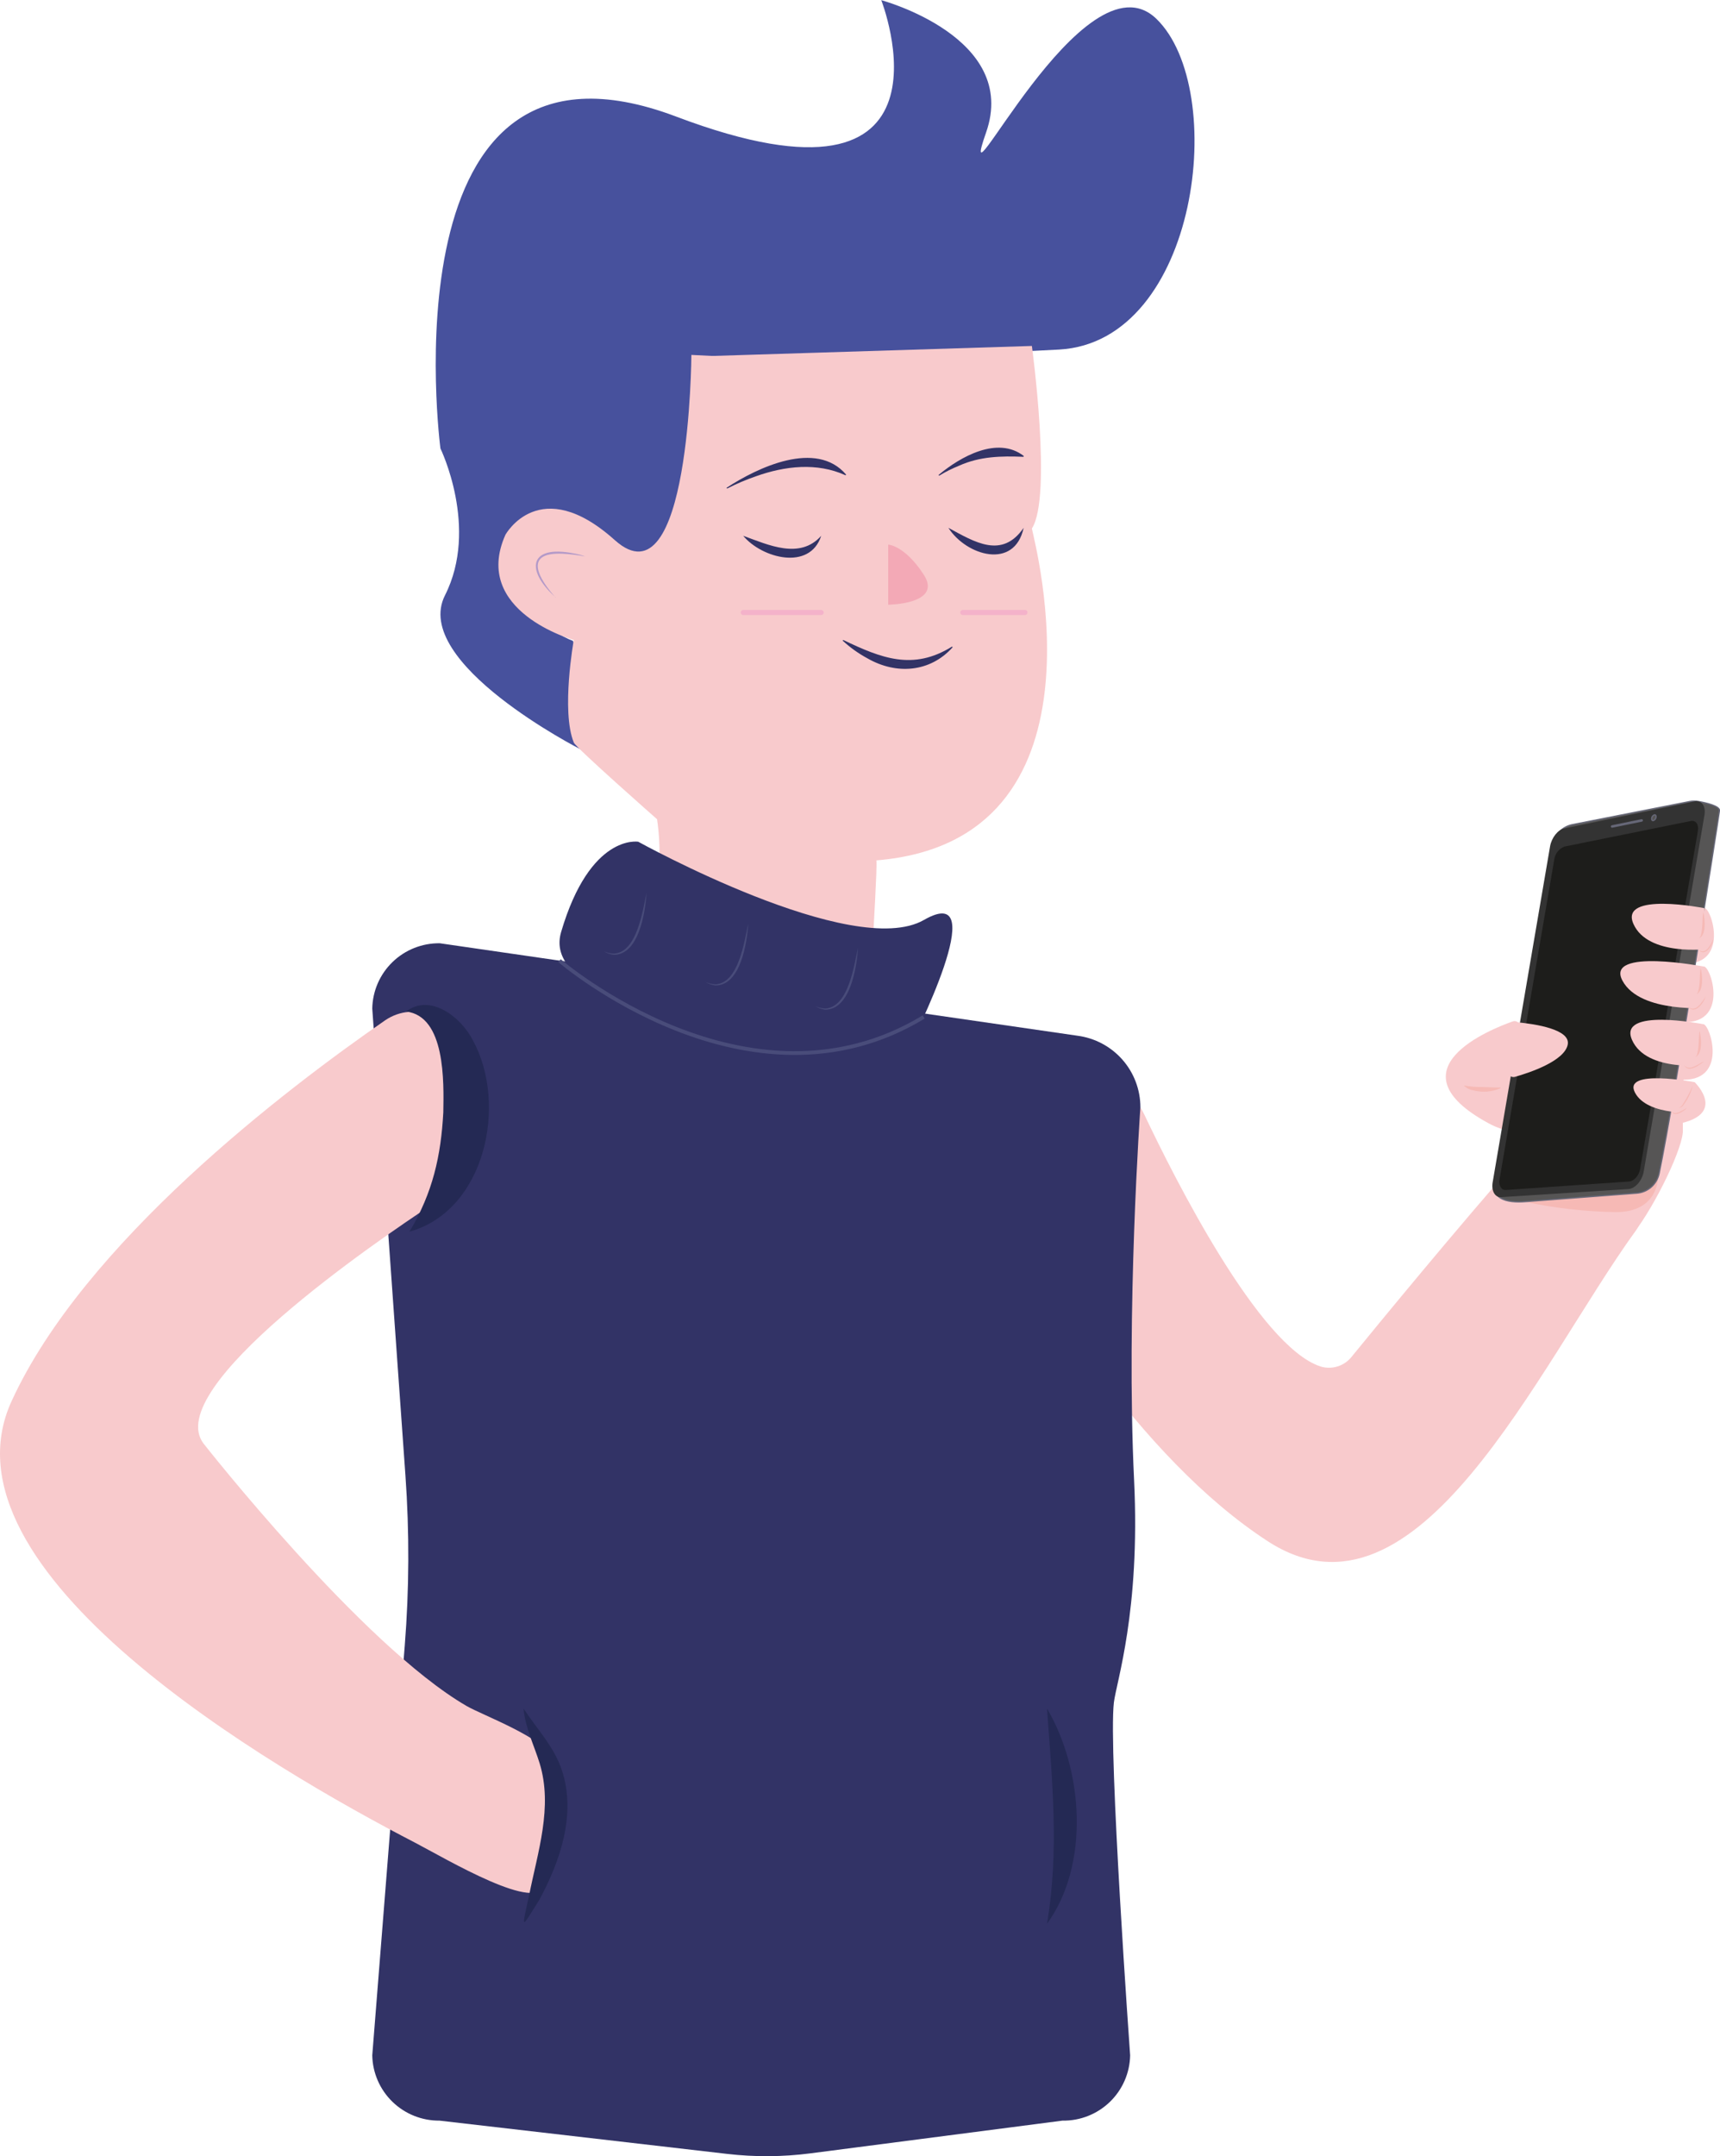 <svg width="344" height="431" viewBox="0 0 344 431" fill="none" xmlns="http://www.w3.org/2000/svg">
<g clip-path="url(#clip0_78_148)">
<path d="M303.752 215.927L337.092 191.465C337.092 191.465 336.49 224.642 336.572 225.777C336.837 228.922 331.232 240.717 326.602 246.678C319.237 256.274 290.537 244.524 303.752 215.927Z" fill="#F8CACC"/>
<path d="M303.798 204.605C303.676 204.405 303.49 204.252 303.27 204.171C303.05 204.09 302.809 204.086 302.586 204.159C298.275 205.668 277.914 213.71 297.592 224.469C306.104 229.122 311.481 223.751 309.349 219.644C308.437 217.826 302.431 214.682 300.171 216.672C307.143 216.29 305.229 207.031 303.798 204.605Z" fill="#F8CACC"/>
<path d="M340.582 204.714C341.967 204.423 346.005 216.681 335.706 215.782C325.407 214.882 336.69 212.983 336.69 212.983C336.69 212.983 339.917 204.904 340.582 204.714Z" fill="#F8CACC"/>
<path d="M340.746 193.219C342.132 192.928 346.169 205.177 335.87 204.287C325.571 203.396 336.855 201.488 336.855 201.488C336.855 201.488 340.09 193.4 340.746 193.219Z" fill="#F8CACC"/>
<path d="M340.837 181.514C342.232 181.224 346.26 193.482 335.97 192.592C325.681 191.701 336.955 189.784 336.955 189.784C336.955 189.784 340.19 181.705 340.837 181.514Z" fill="#F8CACC"/>
<path d="M338.906 216.291C338.906 216.291 346.197 223.251 334.139 224.905C322.081 226.559 334.595 222.242 334.595 222.242" fill="#F8CACC"/>
<path d="M304.655 230.457C291.458 245.414 275.162 265.279 270.313 271.222C269.592 272.127 268.614 272.794 267.507 273.138C266.4 273.481 265.215 273.485 264.106 273.148C251.775 269.132 234.75 235.209 228.908 222.887C227.319 219.565 224.572 216.933 221.18 215.482C217.944 214.106 214.588 213.032 211.154 212.274C198.395 209.384 188.041 222.352 194.047 233.629C206.333 256.71 227.878 291.413 253.552 308.079C283.629 327.607 307.462 273.275 327.094 246.078C327.541 245.466 327.858 244.771 328.026 244.033C328.194 243.295 328.208 242.531 328.069 241.787C327.93 241.043 327.64 240.336 327.217 239.708C326.794 239.08 326.246 238.545 325.608 238.136L312.338 229.448C311.147 228.674 309.718 228.35 308.309 228.535C306.9 228.72 305.604 229.402 304.655 230.457Z" fill="#F8CACC"/>
<path d="M304.937 240.217L331.614 235.31C331.614 235.31 331.732 242.289 323.193 242.289C317.054 242.194 310.94 241.5 304.937 240.217Z" fill="#F6B9B5"/>
<path d="M337.93 160.223C338.532 160.11 339.151 160.11 339.753 160.223C341.257 160.487 344 161.132 343.891 162.041C343.754 163.231 334.941 219.589 331.815 234.601C331.593 235.645 331.038 236.589 330.233 237.292C329.428 237.995 328.416 238.418 327.349 238.499L304.938 240.199C301.775 240.444 296.981 239.899 299.742 234.619L310.579 168.838C310.747 167.852 311.212 166.941 311.912 166.225C312.612 165.509 313.514 165.023 314.498 164.831L337.93 160.223Z" fill="#565555" stroke="#666777" stroke-width="0.25" stroke-miterlimit="10"/>
<path d="M325.672 237.682L300.216 239.299C298.995 239.372 298.238 238.045 298.53 236.337L310.014 169.174C310.305 167.475 311.563 165.867 312.821 165.603L338.923 160.196C340.309 159.905 341.202 161.105 340.892 162.922L328.734 234.238C328.397 236.046 327.03 237.591 325.672 237.682Z" fill="#333333"/>
<path d="M325.809 236.173L301.146 237.864C300.235 237.927 299.697 236.955 299.915 235.719L310.852 171.809C310.928 171.235 311.157 170.691 311.517 170.235C311.876 169.779 312.352 169.429 312.894 169.22L338.149 164.113C339.152 163.904 339.799 164.812 339.571 166.121L328.023 233.665C327.823 234.983 326.793 236.11 325.809 236.173Z" fill="#1D1D1B"/>
<path d="M322.427 165.203L328.333 163.995" stroke="#666777" stroke-width="0.5" stroke-miterlimit="10" stroke-linecap="round"/>
<path d="M331.204 163.367C331.183 163.514 331.123 163.652 331.03 163.767C330.937 163.883 330.814 163.97 330.675 164.022C330.438 164.076 330.283 163.858 330.338 163.54C330.358 163.394 330.419 163.255 330.512 163.14C330.605 163.025 330.727 162.937 330.866 162.886C331.112 162.831 331.258 163.049 331.204 163.367Z" fill="#565555" stroke="#666777" stroke-width="0.25" stroke-miterlimit="10"/>
<path d="M212.485 423.894L162.066 430.437C156.546 431.15 150.961 431.186 145.433 430.545L87.905 423.894C84.391 423.923 81.007 422.57 78.488 420.126C75.97 417.683 74.52 414.348 74.453 410.845L80.951 328.943C81.848 317.631 81.894 306.267 81.087 294.948L74.453 201.597C74.52 198.086 75.976 194.744 78.505 192.299C81.033 189.855 84.429 188.507 87.951 188.548L215.492 207.031C218.97 207.487 222.164 209.186 224.479 211.814C226.794 214.442 228.073 217.818 228.079 221.316C228.079 221.316 225.181 262.062 226.821 295.93C228.079 322.082 223.248 336.304 222.775 340.329C221.644 349.861 226.028 410.845 226.028 410.845C225.963 414.365 224.501 417.715 221.962 420.161C219.423 422.608 216.015 423.95 212.485 423.894Z" fill="#323366"/>
<path d="M116.14 149.801C116.14 149.801 82.163 132.49 88.998 118.995C95.834 105.501 88.087 89.644 88.087 89.644C88.087 89.644 76.412 1.063 135.243 23.308C194.074 45.553 176.256 0.036 176.256 0.036C176.256 0.036 203.89 7.442 197.219 26.48C190.547 45.517 216.777 -10.268 231.277 3.762C245.778 17.793 239.763 68.28 211.855 69.871C183.948 71.461 139.627 71.188 139.627 71.188C139.627 71.188 141.541 117.996 125.956 110.59C125.956 110.59 111.929 97.041 103.462 105.946C93.328 116.596 111.501 127.083 114.463 128.046C115.611 127.992 116.14 149.801 116.14 149.801Z" fill="#47519D"/>
<path d="M142.488 71.152L206.378 69.153C206.378 69.153 210.479 99.304 206.378 105.647C206.925 108.554 222.975 168.057 175.281 171.982C175.463 173.036 174.643 186.794 174.643 186.794C174.643 186.794 130.321 177.271 131.415 174.072C132.509 170.873 131.415 163.758 131.415 163.758C131.415 163.758 115.174 149.464 114.755 148.419C112.194 142.122 114.755 127.928 114.755 127.928C114.755 127.928 94.23 122.239 101.084 106.9C101.084 106.9 107.919 94.478 122.957 107.964C137.996 121.449 138.278 70.943 138.278 70.943L142.488 71.152Z" fill="#F8CACC"/>
<path d="M148.641 107.1C153.672 108.918 159.969 111.907 164.244 107.1C161.947 114.179 152.332 111.553 148.641 107.1Z" fill="#323366"/>
<path d="M189.681 105.51C194.977 108.381 200.399 111.771 204.728 105.51C202.906 113.961 193.272 111.098 189.681 105.51Z" fill="#323366"/>
<path d="M145.314 97.504C151.539 93.433 163.251 87.854 169.22 94.869L169.111 95.005C163.387 92.397 156.98 93.143 151.211 95.196C149.224 95.881 147.286 96.704 145.414 97.659L145.314 97.504Z" fill="#323366"/>
<path d="M187.713 94.942C192.06 91.307 199.497 87.082 204.765 91.153L204.701 91.316C200.226 91.126 195.961 91.225 191.841 93.079C190.449 93.638 189.105 94.31 187.822 95.087L187.713 94.942Z" fill="#323366"/>
<path d="M148.641 122.43H164.235" stroke="#F4B2CA" stroke-miterlimit="10" stroke-linecap="round"/>
<path d="M192.552 122.43H205.002" stroke="#F4B2CA" stroke-miterlimit="10" stroke-linecap="round"/>
<path d="M177.642 108.863V120.876C177.642 120.876 188.578 120.786 184.759 114.888C180.941 108.991 177.642 108.863 177.642 108.863Z" fill="#F3A9B6"/>
<path d="M168.646 127.928C176.265 131.562 182.59 134.107 190.41 129.245L190.538 129.373C186.027 134.416 179.264 134.898 173.54 131.626C171.725 130.652 170.04 129.452 168.528 128.055L168.646 127.928Z" fill="#323366"/>
<path d="M111.182 119.432C111.182 119.432 99.863 107.964 117.052 111.199L111.182 119.432Z" fill="#F8CACC"/>
<path d="M111.164 119.45C105.021 113.997 105.759 108.818 114.809 110.635C115.567 110.766 116.311 110.963 117.034 111.226C115.529 110.939 114.006 110.756 112.477 110.68C104.502 110.353 107.856 115.806 111.118 119.45H111.164Z" fill="#B399C8"/>
<path d="M127.651 168.257C127.651 168.257 170.587 192.046 184.796 183.886C199.005 175.726 182.062 208.876 182.062 208.876C182.062 208.876 106.415 206.058 112.221 186.312C118.027 166.566 127.651 168.257 127.651 168.257Z" fill="#323366"/>
<path d="M129.31 178.498C129.055 182.323 127.788 190.865 122.766 190.856C122.044 190.771 121.352 190.523 120.743 190.129C121.377 190.437 122.07 190.607 122.775 190.628C127.387 190.365 128.526 182.105 129.31 178.498Z" fill="#494C7A"/>
<path d="M149.652 184.622C149.397 188.457 148.13 196.99 143.099 196.981C142.378 196.9 141.686 196.655 141.076 196.263C141.711 196.569 142.404 196.739 143.109 196.762C147.72 196.499 148.859 188.239 149.652 184.622Z" fill="#494C7A"/>
<path d="M171.599 189.465C171.344 193.291 170.077 201.833 165.046 201.824C164.325 201.736 163.634 201.488 163.023 201.097C163.658 201.403 164.35 201.573 165.055 201.597C169.667 201.333 170.806 193.073 171.599 189.465Z" fill="#494C7A"/>
<path d="M111.902 192.028C111.902 192.028 149.68 224.551 184.732 203.287" stroke="#494C7A" stroke-width="0.75" stroke-miterlimit="10"/>
<path d="M209.404 341.528C216.631 353.751 218.017 372.688 209.404 384.547C211.846 370.08 210.443 356.05 209.404 341.528Z" fill="#242954"/>
<path d="M92.061 210.257C92.972 217.726 93.127 227.113 90.238 235.837C89.574 237.836 88.255 239.555 86.492 240.717C75.464 247.986 32.218 277.474 40.722 288.569C40.722 288.569 72.366 328.853 93.301 341.002C96.518 342.874 108.885 347.363 110.708 351.615L108.885 376.387C108.247 382.948 89.035 371.462 83.029 368.345C54.083 353.369 -13.261 314.095 2.306 280.1C16.797 248.45 56.899 217.881 77.041 203.942C82.938 199.934 91.195 203.342 92.061 210.257Z" fill="#F8CACC"/>
<path d="M81.206 202.197C86.146 198.435 92.343 203.496 94.576 207.948C101.576 220.716 97.055 242.007 81.89 246.196C86.583 238.381 88.196 230.957 88.661 222.361C88.77 216.272 89.108 203.105 81.206 202.197Z" fill="#242954"/>
<path d="M104.711 341.528C107.4 345.636 110.845 349.162 112.403 353.933C115.256 362.647 112.048 372.016 107.901 379.694C104.164 385.664 104.256 385.964 105.814 378.895C107.546 370.153 110.608 361.202 107.919 352.442C106.844 348.953 105.03 345.3 104.711 341.538V341.528Z" fill="#242954"/>
<path d="M341.603 189.684C341.603 189.684 329.609 191.237 326.692 184.695C323.776 178.152 340.883 181.532 340.883 181.532L341.603 189.684Z" fill="#F8CACC"/>
<path d="M341.995 201.433C341.995 201.433 328.078 202.687 324.496 196.035C320.914 189.384 340.901 193.228 340.901 193.228L341.995 201.433Z" fill="#F8CACC"/>
<path d="M341.284 212.865C341.284 212.865 329.317 214.428 326.41 207.885C323.503 201.342 340.573 204.713 340.573 204.713L341.284 212.865Z" fill="#F8CACC"/>
<path d="M339.671 222.361C339.671 222.361 329.582 223.269 327.002 218.417C324.423 213.564 338.914 216.309 338.914 216.309L339.671 222.361Z" fill="#F8CACC"/>
<path d="M339.935 206.14C340.263 207.431 340.582 210.738 339.024 211.302C339.209 211.183 339.345 211.003 339.406 210.793C339.853 209.294 339.68 207.703 339.908 206.14H339.935Z" fill="#F6B9B5"/>
<path d="M338.523 217.145C338.169 218.492 337.55 219.756 336.7 220.861C336.572 221.057 336.397 221.219 336.193 221.333C335.988 221.447 335.759 221.51 335.524 221.516C335.998 221.516 336.298 221.089 336.563 220.753C337.306 219.594 337.955 218.379 338.504 217.118L338.523 217.145Z" fill="#F6B9B5"/>
<path d="M340.145 193.573C340.482 194.872 340.801 198.171 339.233 198.743C339.418 198.625 339.554 198.445 339.616 198.234C340.063 196.735 339.88 195.145 340.108 193.573H340.145Z" fill="#F6B9B5"/>
<path d="M340.664 182.396C341.001 183.695 341.32 186.994 339.753 187.566C339.943 187.448 340.083 187.263 340.145 187.048C340.591 185.549 340.409 183.959 340.637 182.396H340.664Z" fill="#F6B9B5"/>
<path d="M340.855 212.083C339.99 212.91 337.611 214.555 336.836 212.91C337.803 214.237 339.798 212.629 340.855 212.083Z" fill="#F6B9B5"/>
<path d="M337.392 221.47C336.727 222.152 334.868 223.424 334.257 222.106C335.068 223.115 336.517 221.861 337.392 221.47Z" fill="#F6B9B5"/>
<path d="M341.147 199.189C340.728 200.516 338.951 202.942 337.602 201.197C339.106 202.578 340.4 200.288 341.147 199.189Z" fill="#F6B9B5"/>
<path d="M342.678 187.712C342.45 189.029 341.001 191.455 339.616 189.774C341.102 191.056 342.131 188.866 342.678 187.712Z" fill="#F6B9B5"/>
<path d="M301.173 206.295C301.165 206.016 301.218 205.74 301.328 205.484C301.438 205.229 301.602 204.999 301.809 204.813C302.016 204.626 302.261 204.487 302.527 204.404C302.793 204.321 303.074 204.296 303.351 204.332C307.124 204.695 314.17 205.767 313.541 208.83C312.857 212.119 305.894 214.427 302.987 215.254C302.839 215.298 302.682 215.308 302.53 215.284C302.377 215.26 302.232 215.203 302.105 215.116C301.977 215.029 301.871 214.914 301.793 214.781C301.716 214.648 301.669 214.499 301.656 214.346L301.173 206.295Z" fill="#F8CACC"/>
<path d="M300.143 217.508C298.41 218.281 296.463 218.435 294.629 217.944C293.943 217.834 293.307 217.517 292.807 217.036L292.888 216.99C294.067 217.207 295.263 217.304 296.461 217.281C297.673 217.336 298.895 217.372 300.107 217.399V217.49L300.143 217.508Z" fill="#F6B9B5"/>
</g>
<defs>
<clipPath id="clip0_78_148">
<rect width="344" height="431" fill="white"/>
</clipPath>
</defs>
</svg>

